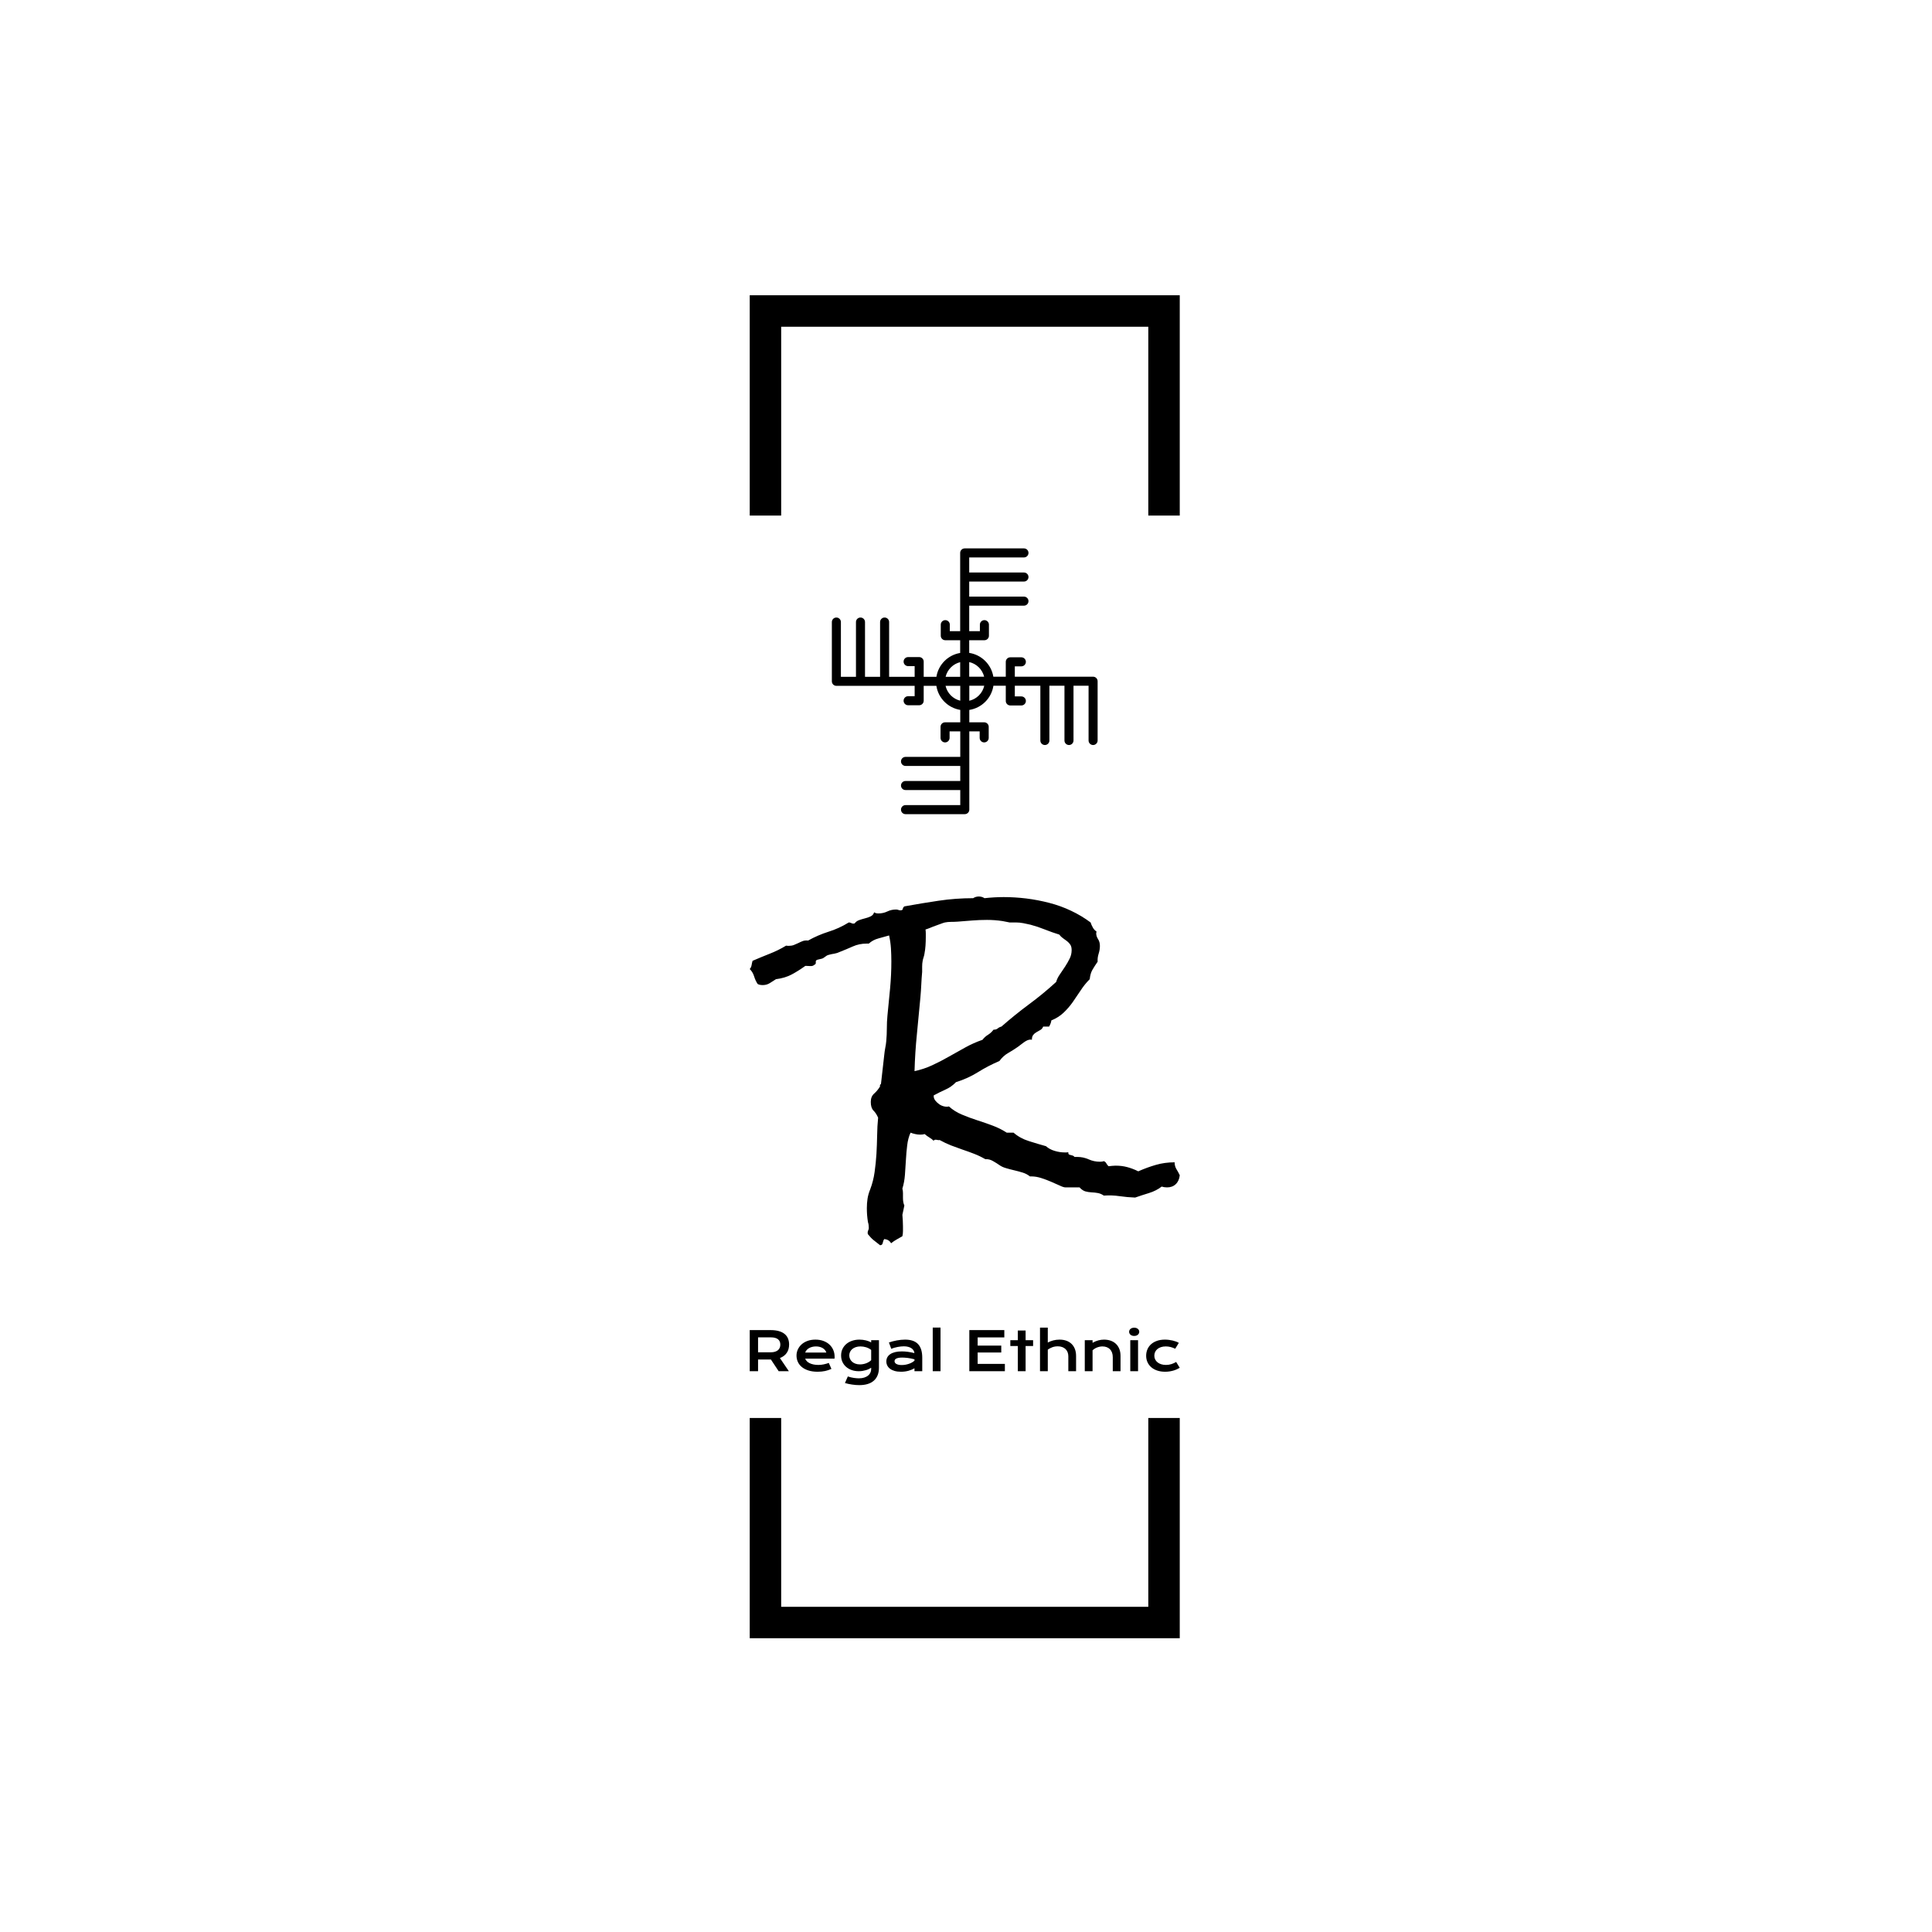 <svg xmlns="http://www.w3.org/2000/svg" version="1.1" xmlns:xlink="http://www.w3.org/1999/xlink" xmlns:svgjs="http://svgjs.dev/svgjs" width="1000" height="1000" viewBox="0 0 1000 1000"><rect width="1000" height="1000" fill="#ffffff"></rect><g transform="matrix(0.224,0,0,0.224,387.347,150.283)"><svg viewBox="0 0 79 247" data-background-color="#001f3f" preserveAspectRatio="xMidYMid meet" height="3126" width="1000" xmlns="http://www.w3.org/2000/svg" xmlns:xlink="http://www.w3.org/1999/xlink"><g id="tight-bounds" transform="matrix(1,0,0,1,0.243,-0.1)"><svg viewBox="0 0 78.514 247.2" height="247.2" width="78.514"><g><svg></svg></g><g><svg viewBox="0 0 78.514 247.2" height="247.2" width="78.514"><g transform="matrix(1,0,0,1,0,47.215)"><svg viewBox="0 0 78.514 152.77" height="152.77" width="78.514"><g><svg viewBox="0 0 78.514 152.77" height="152.77" width="78.514"><g><svg viewBox="0 0 187.202 364.251" height="152.77" width="78.514"><g transform="matrix(1,0,0,1,0,151.533)"><svg viewBox="0 0 187.202 212.717" height="212.717" width="187.202"><g id="textblocktransform"><svg viewBox="0 0 187.202 212.717" height="212.717" width="187.202" id="textblock"><g><svg viewBox="0 0 187.202 151.825" height="151.825" width="187.202"><g transform="matrix(1,0,0,1,0,0)"><svg width="187.202" viewBox="-15.48 -46.24 74.42 60.35" height="151.825" data-palette-color="#ffffff"><path d="M58.94 2L58.94 2Q58.84 2.98 58.25 3.54 57.67 4.1 56.74 4.1L56.74 4.1Q56.25 4.1 55.81 3.96L55.81 3.96Q54.88 4.69 53.61 5.08 52.34 5.47 51.22 5.86L51.22 5.86Q49.85 5.81 48.54 5.62 47.22 5.42 45.8 5.52L45.8 5.52Q45.31 5.18 44.78 5.08 44.24 4.98 43.68 4.96 43.12 4.93 42.6 4.79 42.09 4.64 41.6 4.1L41.6 4.1 39.16 4.1Q38.82 4.1 38.16 3.78 37.5 3.47 36.69 3.13 35.89 2.78 34.99 2.49 34.08 2.2 33.3 2.2L33.3 2.2 33.01 2.2Q32.47 1.76 31.76 1.54 31.05 1.32 30.32 1.15 29.59 0.98 28.91 0.78 28.22 0.59 27.73 0.24L27.73 0.24Q27.25-0.1 26.61-0.46 25.98-0.83 25.29-0.78L25.29-0.78Q24.37-1.32 23.36-1.71 22.36-2.1 21.34-2.44L21.34-2.44 19.34-3.17Q18.36-3.56 17.38-4.1L17.38-4.1Q17.24-4.05 17.04-4.1 16.85-4.15 16.7-4.15L16.7-4.15Q16.41-4.15 16.36-3.96L16.36-3.96Q16.02-4.3 15.6-4.54 15.19-4.79 14.79-5.13L14.79-5.13Q14.6-5.08 14.43-5.05 14.26-5.03 14.01-5.03L14.01-5.03Q13.57-5.03 13.16-5.13 12.74-5.22 12.35-5.37L12.35-5.37Q11.91-4.39 11.77-3.17 11.62-1.95 11.55-0.66 11.47 0.63 11.38 1.93 11.28 3.22 10.94 4.3L10.94 4.3Q11.04 4.69 11.04 5.08L11.04 5.08 11.04 5.91Q11.04 6.74 11.28 7.23L11.28 7.23Q11.18 7.67 11.11 8.06 11.04 8.45 10.94 8.84L10.94 8.84Q10.99 9.38 11.01 9.84 11.04 10.3 11.04 10.84L11.04 10.84 11.04 11.67Q11.04 12.11 10.94 12.55L10.94 12.55Q10.45 12.84 9.96 13.11 9.47 13.38 8.98 13.77L8.98 13.77Q8.64 13.13 7.81 13.04L7.81 13.04Q7.62 13.28 7.54 13.7 7.47 14.11 7.08 14.11L7.08 14.11Q6.4 13.57 5.96 13.23 5.52 12.89 4.98 12.21L4.98 12.21Q4.93 12.11 4.93 11.96L4.93 11.96Q4.93 11.72 5.03 11.52 5.13 11.33 5.13 11.13L5.13 11.13Q5.13 10.55 4.98 10.11L4.98 10.11Q4.88 9.47 4.83 8.86 4.79 8.25 4.79 7.67L4.79 7.67Q4.79 6.84 4.91 6.05 5.03 5.27 5.37 4.44L5.37 4.44Q5.91 3.03 6.13 1.46 6.35-0.1 6.45-1.68 6.54-3.27 6.57-4.88 6.59-6.49 6.74-7.96L6.74-7.96Q6.4-8.74 5.93-9.2 5.47-9.67 5.47-10.69L5.47-10.69Q5.47-11.62 6.05-12.13 6.64-12.65 7.08-13.38L7.08-13.38Q6.98-13.67 7.23-13.77L7.23-13.77 7.81-18.9Q7.86-19.43 7.98-20.07 8.11-20.7 8.15-21.24L8.15-21.24Q8.25-22.36 8.25-23.44 8.25-24.51 8.35-25.59L8.35-25.59Q8.59-27.98 8.81-30.32 9.03-32.67 9.03-35.01L9.03-35.01Q9.03-36.13 8.96-37.26 8.89-38.38 8.64-39.5L8.64-39.5Q7.81-39.26 6.81-38.99 5.81-38.72 5.13-38.09L5.13-38.09 4.74-38.09Q3.47-38.09 2.37-37.6 1.27-37.11 0.15-36.67L0.15-36.67Q-0.34-36.43-0.83-36.35-1.32-36.28-1.86-36.13L-1.86-36.13Q-2.1-36.08-2.39-35.84-2.69-35.6-2.93-35.5L-2.93-35.5-3.76-35.3Q-4.1-35.21-4.05-34.86-4-34.52-4.3-34.42L-4.3-34.42Q-4.54-34.18-4.98-34.2-5.42-34.23-5.66-34.23L-5.66-34.23-5.86-34.23Q-7.08-33.35-8.23-32.74-9.38-32.13-10.94-31.93L-10.94-31.93-12.01-31.25Q-12.55-30.91-13.23-30.91L-13.23-30.91Q-13.77-30.91-14.11-31.1L-14.11-31.1Q-14.5-31.69-14.72-32.42-14.94-33.15-15.48-33.69L-15.48-33.69Q-15.23-33.94-15.16-34.35-15.09-34.77-14.99-35.11L-14.99-35.11Q-13.53-35.74-12.04-36.33-10.55-36.91-9.18-37.74L-9.18-37.74Q-9.03-37.7-8.74-37.7L-8.74-37.7Q-8.25-37.7-7.86-37.84-7.47-37.99-7.08-38.18-6.69-38.38-6.3-38.53-5.91-38.67-5.37-38.62L-5.37-38.62Q-3.71-39.55-1.86-40.14 0-40.72 1.66-41.75L1.66-41.75Q1.9-41.75 2.08-41.65 2.25-41.55 2.44-41.55L2.44-41.55Q2.64-41.55 2.69-41.6L2.69-41.6Q2.98-41.99 3.47-42.16 3.96-42.33 4.47-42.46 4.98-42.58 5.44-42.8 5.91-43.02 6.05-43.51L6.05-43.51Q6.3-43.31 6.79-43.31L6.79-43.31Q7.62-43.31 8.33-43.65 9.03-43.99 9.86-43.99L9.86-43.99Q10.06-43.99 10.23-43.92 10.4-43.85 10.6-43.85L10.6-43.85Q10.99-43.85 11.01-44.09 11.04-44.34 11.28-44.53L11.28-44.53Q14.26-45.07 17.21-45.51 20.17-45.95 23.19-45.95L23.19-45.95Q23.63-46.24 24.17-46.24L24.17-46.24Q24.71-46.24 25.15-45.95L25.15-45.95Q25.98-46.04 26.81-46.09 27.64-46.14 28.47-46.14L28.47-46.14Q30.37-46.14 32.37-45.9 34.38-45.65 36.35-45.14 38.33-44.63 40.14-43.77 41.94-42.92 43.51-41.75L43.51-41.75Q43.65-41.31 43.9-40.87 44.14-40.43 44.53-40.19L44.53-40.19Q44.53-40.09 44.51-40.04 44.48-39.99 44.48-39.89L44.48-39.89Q44.48-39.36 44.8-38.87 45.12-38.38 45.12-37.7L45.12-37.7Q45.12-37.01 44.9-36.33 44.68-35.64 44.73-34.96L44.73-34.96Q44.19-34.18 43.82-33.54 43.46-32.91 43.36-31.93L43.36-31.93Q42.48-31.05 41.8-30 41.11-28.96 40.41-27.95 39.7-26.95 38.82-26.12 37.94-25.29 36.72-24.8L36.72-24.8Q36.67-24.32 36.33-23.73L36.33-23.73 35.3-23.73Q35.16-23.34 34.81-23.14L34.81-23.14 34.13-22.75Q33.79-22.56 33.57-22.27 33.35-21.97 33.35-21.44L33.35-21.44Q33.25-21.48 33.11-21.48L33.11-21.48Q32.62-21.48 31.96-21 31.3-20.51 30.91-20.21L30.91-20.21Q30.08-19.63 29.22-19.14 28.37-18.65 27.73-17.77L27.73-17.77Q25.78-16.94 24.02-15.84 22.27-14.75 20.21-14.11L20.21-14.11Q19.43-13.28 18.38-12.82 17.33-12.35 16.36-11.82L16.36-11.82 16.36-11.67Q16.36-11.28 16.65-10.91 16.94-10.55 17.33-10.28 17.72-10.01 18.19-9.91 18.65-9.81 18.99-9.91L18.99-9.91Q19.97-9.03 21.24-8.5 22.51-7.96 23.88-7.52 25.24-7.08 26.56-6.59 27.88-6.1 29-5.37L29-5.37 30.18-5.37Q31.3-4.39 32.84-3.91 34.38-3.42 35.79-3.03L35.79-3.03Q36.38-2.49 37.28-2.22 38.18-1.95 39.01-1.95L39.01-1.95 39.31-1.95Q39.5-1.95 39.65-2L39.65-2 39.65-1.9Q39.65-1.66 39.79-1.59 39.94-1.51 40.11-1.49 40.28-1.46 40.45-1.39 40.63-1.32 40.72-1.17L40.72-1.17 41.21-1.17Q42.24-1.17 43.16-0.76 44.09-0.34 45.12-0.34L45.12-0.34Q45.56-0.34 45.8-0.44L45.8-0.44Q46.09-0.34 46.24-0.05 46.39 0.24 46.63 0.44L46.63 0.44Q46.97 0.39 47.27 0.37 47.56 0.34 47.85 0.34L47.85 0.34Q48.93 0.34 49.85 0.59 50.78 0.83 51.76 1.32L51.76 1.32Q53.32 0.63 54.83 0.2 56.35-0.24 58.06-0.24L58.06-0.24 58.06-0.15Q58.06 0.44 58.37 0.95 58.69 1.46 58.94 2ZM40.23-36.96L40.23-36.96Q40.23-37.55 40.01-37.89 39.79-38.23 39.45-38.5 39.11-38.77 38.75-39.01 38.38-39.26 38.09-39.65L38.09-39.65Q36.82-40.04 35.6-40.53 34.38-41.02 33.11-41.36L33.11-41.36Q32.47-41.5 31.84-41.63 31.2-41.75 30.57-41.75L30.57-41.75 29.49-41.75Q29.2-41.8 28.88-41.87 28.56-41.94 28.27-41.99L28.27-41.99Q27.59-42.09 26.93-42.14 26.27-42.19 25.59-42.19L25.59-42.19Q24.32-42.19 23.05-42.09L23.05-42.09 20.51-41.89Q19.97-41.85 19.38-41.85 18.8-41.85 18.31-41.75L18.31-41.75Q18.07-41.7 17.63-41.53 17.19-41.36 16.7-41.19 16.21-41.02 15.75-40.82 15.28-40.63 14.94-40.53L14.94-40.53Q14.99-40.19 14.99-39.84L14.99-39.84 14.99-39.21Q14.99-38.48 14.94-37.74 14.89-37.01 14.75-36.28L14.75-36.28Q14.7-35.99 14.6-35.69 14.5-35.4 14.45-35.11L14.45-35.11Q14.36-34.67 14.36-34.13L14.36-34.13 14.36-33.2Q14.26-32.08 14.21-31.01 14.16-29.93 14.06-28.81L14.06-28.81Q13.77-25.59 13.45-22.41 13.13-19.24 13.04-16.02L13.04-16.02Q14.65-16.36 16.11-17.04 17.58-17.72 18.99-18.53 20.41-19.34 21.83-20.12 23.24-20.9 24.8-21.44L24.8-21.44Q25.2-21.97 25.76-22.31 26.32-22.66 26.71-23.19L26.71-23.19Q27.2-23.19 27.44-23.41 27.69-23.63 28.08-23.73L28.08-23.73Q30.42-25.78 32.86-27.59 35.3-29.39 37.55-31.45L37.55-31.45Q37.74-32.13 38.21-32.79 38.67-33.45 39.11-34.13 39.55-34.81 39.89-35.5 40.23-36.18 40.23-36.96Z" opacity="1" transform="matrix(1,0,0,1,0,0)" fill="#000000" class="wordmark-text-0" data-fill-palette-color="primary" id="text-0"></path></svg></g></svg></g><g transform="matrix(1,0,0,1,0,187.668)"><svg viewBox="0 0 187.202 25.05" height="25.05" width="187.202"><g transform="matrix(1,0,0,1,0,0)"><svg width="187.202" viewBox="5.42 -40.5 399.36 53.44" height="25.05" data-palette-color="#ffffff"><path d="M5.42 0L5.42-38.16 24.83-38.16Q29.22-38.16 32.45-37.24 35.67-36.33 37.79-34.59 39.92-32.86 40.95-30.37 41.99-27.88 41.99-24.73L41.99-24.73Q41.99-22.61 41.48-20.69 40.97-18.77 39.9-17.16 38.84-15.55 37.23-14.29 35.62-13.04 33.45-12.21L33.45-12.21 41.75 0 32.28 0 25.1-10.84 24.88-10.84 13.16-10.86 13.16 0 5.42 0ZM13.16-17.55L25.02-17.55Q27.22-17.55 28.87-18.07 30.52-18.58 31.63-19.51 32.74-20.43 33.29-21.77 33.84-23.1 33.84-24.73L33.84-24.73Q33.84-27.93 31.64-29.68 29.44-31.42 25.02-31.42L25.02-31.42 13.16-31.42 13.16-17.55ZM48.87-14.5L48.87-14.5Q48.87-17.43 50.07-20.1 51.27-22.78 53.51-24.83 55.76-26.88 59.02-28.1 62.28-29.32 66.43-29.32L66.43-29.32Q70.55-29.32 73.86-28.09 77.17-26.86 79.48-24.71 81.78-22.56 83.02-19.65 84.25-16.75 84.25-13.43L84.25-13.43Q84.25-13.01 84.24-12.54 84.23-12.06 84.18-11.67L84.18-11.67 56.93-11.67Q57.39-10.38 58.43-9.3 59.47-8.23 61.03-7.45 62.6-6.67 64.65-6.24 66.7-5.81 69.19-5.81L69.19-5.81Q71.68-5.81 74.14-6.34 76.61-6.86 78.85-7.67L78.85-7.67 81.3-2.15Q79.88-1.49 78.43-0.99 76.98-0.49 75.4-0.16 73.83 0.17 72.1 0.34 70.38 0.51 68.48 0.51L68.48 0.51Q63.62 0.51 59.96-0.66 56.3-1.83 53.83-3.86 51.36-5.88 50.12-8.62 48.87-11.35 48.87-14.5ZM56.93-17.31L76.58-17.31Q76.19-18.51 75.38-19.54 74.56-20.58 73.34-21.35 72.12-22.12 70.51-22.56 68.89-23 66.97-23L66.97-23Q64.91-23 63.23-22.53 61.55-22.07 60.28-21.29 59.01-20.51 58.16-19.48 57.32-18.46 56.93-17.31L56.93-17.31ZM93.84 10.99L96.53 4.88Q97.9 5.37 99.31 5.7 100.73 6.03 102.06 6.24 103.39 6.45 104.61 6.53 105.83 6.62 106.78 6.62L106.78 6.62Q109.66 6.62 111.8 5.92 113.94 5.22 115.36 4.05 116.79 2.88 117.5 1.33 118.21-0.22 118.21-1.95L118.21-1.95 118.21-3.2Q117.28-2.56 116.04-1.98 114.79-1.39 113.3-0.95 111.81-0.51 110.14-0.24 108.47 0.02 106.68 0.02L106.68 0.02Q103.14 0.02 100.14-1.04 97.14-2.1 94.94-4.02 92.74-5.93 91.51-8.62 90.28-11.3 90.28-14.58L90.28-14.58Q90.28-17.92 91.57-20.64 92.87-23.36 95.15-25.29 97.43-27.22 100.56-28.27 103.68-29.32 107.34-29.32L107.34-29.32Q108.91-29.32 110.44-29.13 111.98-28.93 113.39-28.59 114.79-28.25 116.02-27.77 117.26-27.29 118.21-26.73L118.21-26.73 118.21-28.81 125.43-28.81 125.43-3.3Q125.43 0.63 124.24 3.66 123.04 6.69 120.73 8.75 118.43 10.82 115.01 11.88 111.59 12.94 107.17 12.94L107.17 12.94Q105.59 12.94 103.88 12.81 102.17 12.67 100.45 12.41 98.73 12.16 97.05 11.8 95.38 11.45 93.84 10.99L93.84 10.99ZM97.87-14.65L97.87-14.65Q97.87-12.92 98.57-11.39 99.26-9.86 100.56-8.73 101.85-7.59 103.68-6.95 105.51-6.3 107.81-6.3L107.81-6.3Q109.3-6.3 110.77-6.58 112.25-6.86 113.61-7.37 114.96-7.89 116.14-8.62 117.33-9.35 118.21-10.25L118.21-10.25 118.21-19.75Q117.11-20.63 115.89-21.24 114.67-21.85 113.4-22.24 112.13-22.63 110.83-22.81 109.54-23 108.32-23L108.32-23Q105.83-23 103.89-22.34 101.95-21.68 100.62-20.54 99.29-19.41 98.58-17.9 97.87-16.38 97.87-14.65ZM132.29-9.08L132.29-9.08Q132.29-11.16 133.2-12.87 134.1-14.58 135.91-15.81 137.71-17.04 140.41-17.71 143.11-18.38 146.7-18.38L146.7-18.38Q149.36-18.38 152.3-17.99 155.24-17.6 158.37-16.8L158.37-16.8Q158.24-18.16 157.54-19.32 156.83-20.48 155.57-21.33 154.31-22.17 152.54-22.63 150.77-23.1 148.53-23.1L148.53-23.1Q147.31-23.1 145.84-22.95 144.38-22.8 142.81-22.51 141.25-22.22 139.73-21.78 138.2-21.34 136.88-20.73L136.88-20.73 134.68-26.66Q136.32-27.25 138.19-27.73 140.06-28.22 142.01-28.58 143.96-28.93 145.92-29.13 147.87-29.32 149.7-29.32L149.7-29.32Q157.78-29.32 161.71-25.2 165.64-21.07 165.64-12.55L165.64-12.55 165.64 0 158.42 0 158.42-2.71Q157.29-2.05 155.96-1.46 154.63-0.88 153.07-0.44 151.51 0 149.71 0.26 147.92 0.51 145.92 0.51L145.92 0.51Q142.55 0.51 139.99-0.22 137.44-0.95 135.73-2.25 134.03-3.54 133.16-5.29 132.29-7.03 132.29-9.08ZM139.91-9.33L139.91-9.33Q139.91-8.62 140.28-7.97 140.64-7.32 141.45-6.82 142.25-6.32 143.51-6.02 144.77-5.71 146.55-5.71L146.55-5.71Q148.45-5.71 150.24-6.05 152.02-6.4 153.56-6.96 155.1-7.52 156.34-8.25 157.59-8.98 158.42-9.77L158.42-9.77 158.42-11.04Q156.76-11.5 155.13-11.82 153.51-12.13 152.03-12.32 150.55-12.5 149.25-12.57 147.94-12.65 146.97-12.65L146.97-12.65Q144.94-12.65 143.6-12.38 142.25-12.11 141.42-11.66 140.59-11.21 140.25-10.6 139.91-9.99 139.91-9.33ZM175.38 0L175.38-40.5 182.61-40.5 182.61 0 175.38 0ZM209.36 0L209.36-38.16 241.86-38.16 241.86-31.37 217.1-31.37 217.1-23.75 239.02-23.75 239.02-17.38 217.1-17.38 217.1-6.76 242.37-6.76 242.37 0 209.36 0ZM254.4 0L254.4-23.39 247.44-23.39 247.44-28.81 254.4-28.81 254.4-37.77 261.63-37.77 261.63-28.81 268.59-28.81 268.59-23.39 261.63-23.39 261.63 0 254.4 0ZM275 0L275-40.48 282.23-40.48 282.23-26.61Q284.5-27.86 287.3-28.59 290.09-29.32 293.17-29.32L293.17-29.32Q296.73-29.32 299.58-28.27 302.42-27.22 304.4-25.26 306.38-23.29 307.44-20.48 308.5-17.68 308.5-14.16L308.5-14.16 308.5 0 301.3 0 301.3-13.87Q301.3-15.92 300.64-17.61 299.98-19.31 298.71-20.53 297.44-21.75 295.62-22.42 293.8-23.1 291.51-23.1L291.51-23.1Q288.75-23.1 286.38-22.22 284.01-21.34 282.23-20L282.23-20 282.23 0 275 0ZM316.58 0L316.58-28.81 323.81-28.81 323.81-26.37Q326.69-28 329.31-28.66 331.94-29.32 334.45-29.32L334.45-29.32Q337.75-29.32 340.55-28.36 343.36-27.39 345.41-25.49 347.46-23.58 348.62-20.74 349.78-17.9 349.78-14.16L349.78-14.16 349.78 0 342.58 0 342.58-12.99Q342.58-15.36 341.91-17.22 341.24-19.09 339.98-20.37 338.72-21.66 336.93-22.33 335.13-23 332.91-23L332.91-23Q331.74-23 330.51-22.75 329.27-22.51 328.09-22.06 326.91-21.61 325.81-20.94 324.71-20.26 323.81-19.41L323.81-19.41 323.81 0 316.58 0ZM362.45-32.74L362.45-32.74Q361.38-32.74 360.51-33.04 359.64-33.35 359.03-33.87 358.42-34.4 358.09-35.1 357.76-35.79 357.76-36.57L357.76-36.57Q357.76-37.38 358.09-38.07 358.42-38.77 359.03-39.28 359.64-39.79 360.51-40.1 361.38-40.41 362.45-40.41L362.45-40.41Q363.55-40.41 364.42-40.1 365.28-39.79 365.89-39.28 366.5-38.77 366.83-38.07 367.16-37.38 367.16-36.57L367.16-36.57Q367.16-35.79 366.83-35.1 366.5-34.4 365.89-33.87 365.28-33.35 364.42-33.04 363.55-32.74 362.45-32.74ZM358.84 0L358.84-28.81 366.06-28.81 366.06 0 358.84 0ZM373.58-14.33L373.58-14.33Q373.58-17.5 374.74-20.25 375.9-23 378.13-25.01 380.37-27.03 383.6-28.17 386.84-29.32 390.99-29.32L390.99-29.32Q392.79-29.32 394.63-29.1 396.46-28.88 398.15-28.48 399.85-28.08 401.34-27.53 402.83-26.98 403.93-26.32L403.93-26.32 400.58-20.87Q398.21-21.97 396.1-22.49 393.99-23 391.82-23L391.82-23Q389.33-23 387.35-22.35 385.37-21.7 383.99-20.54 382.61-19.38 381.89-17.81 381.17-16.24 381.17-14.38L381.17-14.38Q381.17-12.52 381.94-10.95 382.71-9.38 384.12-8.24 385.52-7.1 387.51-6.46 389.5-5.81 391.94-5.81L391.94-5.81Q394.63-5.81 397.01-6.57 399.39-7.32 401.44-8.59L401.44-8.59 404.78-3.15Q403.49-2.37 401.97-1.7 400.46-1.03 398.74-0.54 397.02-0.05 395.13 0.23 393.23 0.51 391.21 0.51L391.21 0.51Q387.08 0.51 383.81-0.61 380.54-1.73 378.27-3.72 376-5.71 374.79-8.42 373.58-11.13 373.58-14.33Z" opacity="1" transform="matrix(1,0,0,1,0,0)" fill="#000000" class="slogan-text-1" data-fill-palette-color="secondary" id="text-1"></path></svg></g></svg></g></svg></g></svg></g><g transform="matrix(1,0,0,1,35.756,0)"><svg viewBox="0 0 115.691 115.691" height="115.691" width="115.691"><g><svg xmlns="http://www.w3.org/2000/svg" xmlns:xlink="http://www.w3.org/1999/xlink" version="1.1" x="0" y="0" viewBox="5.926 5.862 88.18 88.18" style="enable-background:new 0 0 100 100;" xml:space="preserve" height="115.691" width="115.691" class="icon-icon-0" data-fill-palette-color="accent" id="icon-0"><path d="M92.605 48.436H66.634v-3.437h2.167c0.828 0 1.5-0.671 1.5-1.5s-0.672-1.5-1.5-1.5h-3.667c-0.828 0-1.5 0.671-1.5 1.5v4.937h-4.126C58.835 44.362 55.591 41.155 51.5 40.536v-4.203h5.042c0.828 0 1.5-0.671 1.5-1.5v-3.666c0-0.829-0.672-1.5-1.5-1.5s-1.5 0.671-1.5 1.5v2.166H51.5v-8.471h18.167c0.828 0 1.5-0.671 1.5-1.5s-0.672-1.5-1.5-1.5H51.5v-5h18.167c0.828 0 1.5-0.671 1.5-1.5s-0.672-1.5-1.5-1.5H51.5v-5h18.167c0.828 0 1.5-0.671 1.5-1.5s-0.672-1.5-1.5-1.5H50c-0.828 0-1.5 0.671-1.5 1.5v25.971h-3.438v-2.166c0-0.829-0.672-1.5-1.499-1.5s-1.5 0.671-1.5 1.5v3.666c0 0.829 0.672 1.5 1.5 1.5H48.5v4.222c-4.042 0.668-7.231 3.866-7.886 7.912h-4.217V43.425c0-0.829-0.672-1.5-1.5-1.5h-3.667c-0.828 0-1.5 0.671-1.5 1.5s0.672 1.5 1.5 1.5h2.167v3.542h-8.471V30.3c0-0.829-0.672-1.5-1.5-1.5s-1.5 0.671-1.5 1.5v18.167h-5V30.3c0-0.829-0.672-1.5-1.5-1.5s-1.5 0.671-1.5 1.5v18.167h-5V30.3c0-0.829-0.672-1.5-1.5-1.5s-1.5 0.671-1.5 1.5v19.667c0 0.829 0.672 1.5 1.5 1.5h25.971v3.438h-2.167c-0.828 0-1.5 0.671-1.5 1.5s0.672 1.5 1.5 1.5h3.667c0.828 0 1.5-0.671 1.5-1.5v-4.938h4.207c0.632 4.087 3.849 7.323 7.927 7.983v4.12h-5.042c-0.828 0-1.5 0.671-1.5 1.5v3.667c0 0.829 0.672 1.5 1.5 1.5s1.5-0.671 1.5-1.5v-2.167H48.531v8.472H30.364c-0.828 0-1.5 0.671-1.5 1.5s0.672 1.5 1.5 1.5H48.531v5H30.364c-0.828 0-1.5 0.671-1.5 1.5s0.672 1.5 1.5 1.5H48.531v5H30.364c-0.828 0-1.5 0.671-1.5 1.5s0.672 1.5 1.5 1.5H50.031c0.828 0 1.5-0.671 1.5-1.5V66.57h3.438v2.167c0 0.829 0.672 1.5 1.5 1.5s1.5-0.671 1.5-1.5v-3.667c0-0.829-0.672-1.5-1.5-1.5h-4.938v-4.11c4.119-0.638 7.373-3.9 7.997-8.024h4.106v5.042c0 0.829 0.672 1.5 1.5 1.5h3.667c0.828 0 1.5-0.671 1.5-1.5s-0.672-1.5-1.5-1.5h-2.167v-3.542h8.471v18.167c0 0.829 0.672 1.5 1.5 1.5s1.5-0.671 1.5-1.5V51.436h5v18.167c0 0.829 0.672 1.5 1.5 1.5s1.5-0.671 1.5-1.5V51.436h5v18.167c0 0.829 0.672 1.5 1.5 1.5s1.5-0.671 1.5-1.5V49.936C94.105 49.107 93.434 48.436 92.605 48.436zM56.452 48.436H51.5v-4.857C53.935 44.123 55.86 46.019 56.452 48.436zM48.5 43.611v4.856h-4.833C44.24 46.078 46.115 44.195 48.5 43.611zM43.65 51.467H48.531v4.93C46.109 55.816 44.206 53.898 43.65 51.467zM51.531 56.413v-4.977h4.954C55.933 53.904 53.995 55.85 51.531 56.413z" fill="#000000" data-fill-palette-color="accent"></path></svg></g></svg></g><g></g></svg></g></svg></g></svg></g><path d="M0 41.215L0 1 78.514 1 78.514 41.215 72.772 41.215 72.772 6.742 5.742 6.742 5.742 41.215 0 41.215M0 205.985L0 246.2 78.514 246.2 78.514 205.985 72.772 205.985 72.772 240.458 5.742 240.458 5.742 205.985 0 205.985" fill="#000000" stroke="transparent" data-fill-palette-color="primary"></path></svg></g><defs></defs></svg><rect width="78.514" height="247.2" fill="none" stroke="none" visibility="hidden"></rect></g></svg></g></svg>